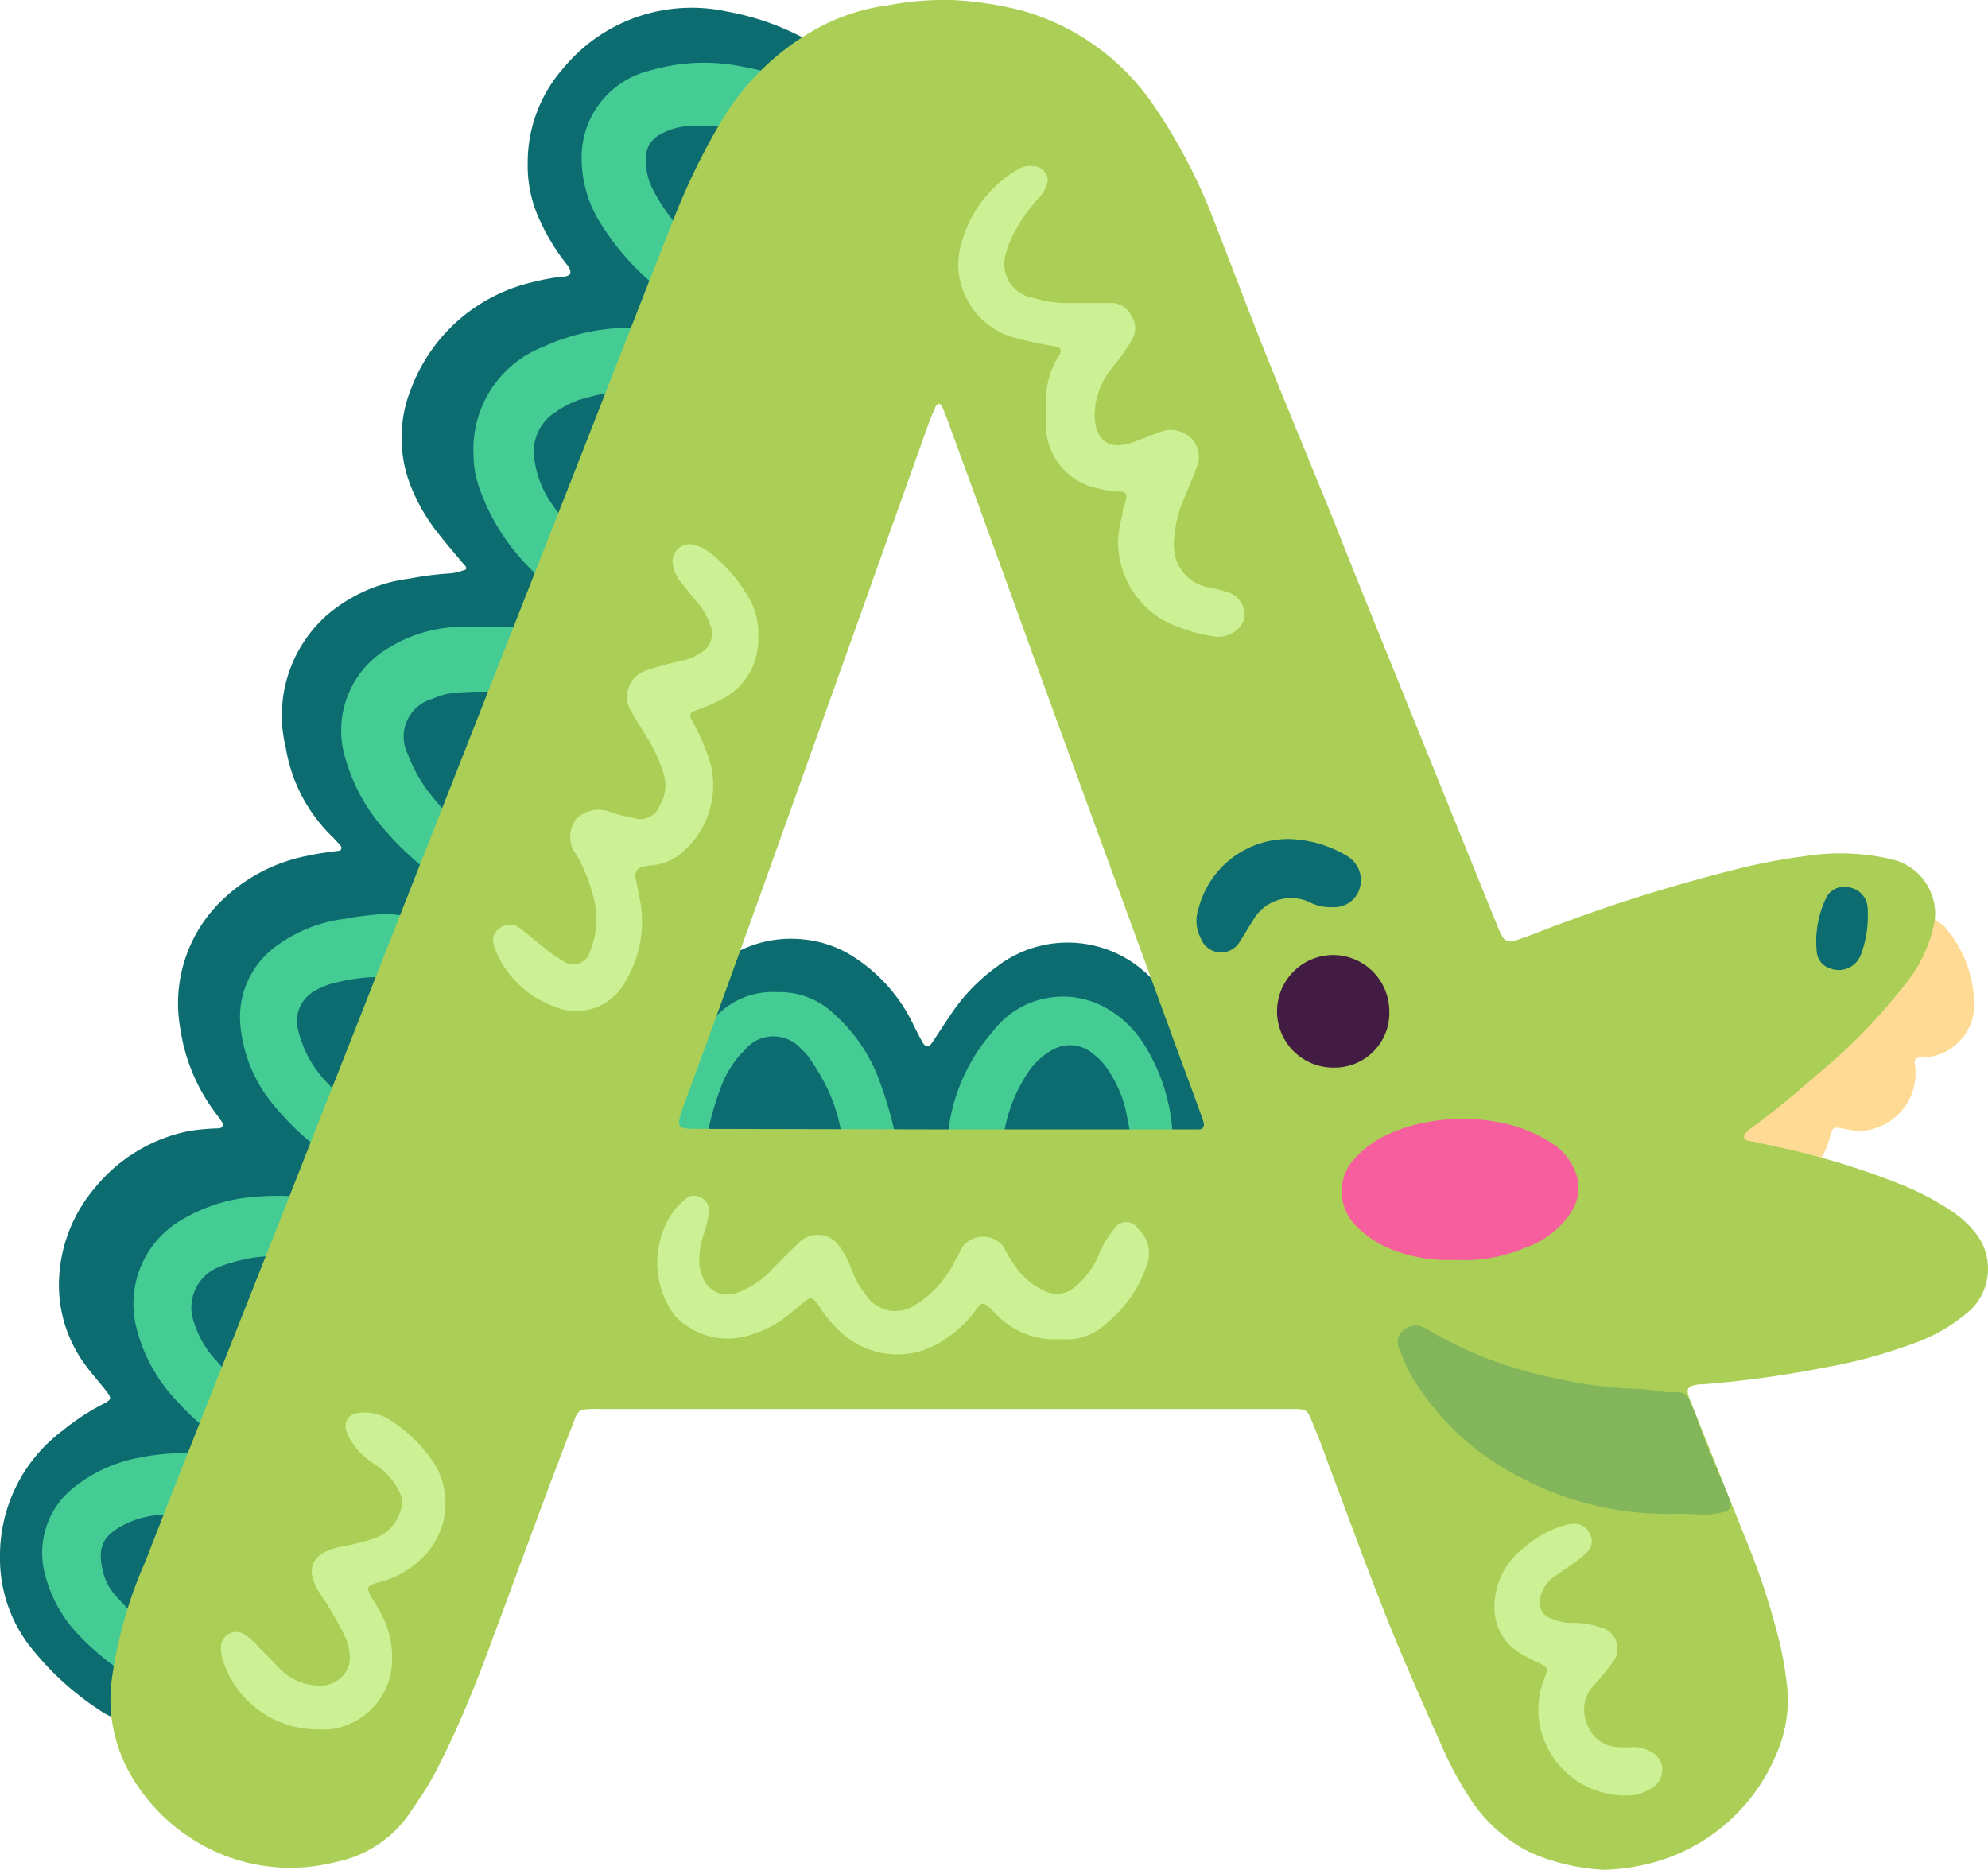 <svg xmlns="http://www.w3.org/2000/svg" viewBox="0 0 75.57 71.09"><defs><style>.cls-1{isolation:isolate;}.cls-2,.cls-6{fill:#0d6c6f;}.cls-3{fill:#45cc95;}.cls-4{fill:#ffda95;}.cls-5{fill:#abcf56;}.cls-6{mix-blend-mode:multiply;opacity:0.25;}.cls-7{fill:#421c43;}.cls-8{fill:#f75e9d;}.cls-9{fill:#ccf094;}</style></defs><g class="cls-1"><g id="圖層_2" data-name="圖層 2"><g id="OBJECTS"><path class="cls-2" d="M0,59.18a5.93,5.93,0,0,1,2.38-4.79,8.75,8.75,0,0,1,1.52-1c.37-.19.36-.23.08-.58s-.51-.6-.74-.92a5.12,5.12,0,0,1-1-3A5.71,5.71,0,0,1,3.6,45.17,6.17,6.17,0,0,1,7.19,43a8,8,0,0,1,1.1-.1c.17,0,.23-.13.13-.27s-.15-.21-.23-.32a7,7,0,0,1-1.33-3.17,5.43,5.43,0,0,1,1.36-4.69,6.43,6.43,0,0,1,3.55-1.93c.35-.08.72-.12,1.08-.17.13,0,.17-.12.08-.22l-.27-.29a6.08,6.08,0,0,1-1.8-3.43,5.1,5.1,0,0,1,1.54-5A5.94,5.94,0,0,1,15.56,22a11.68,11.68,0,0,1,1.56-.2,2,2,0,0,0,.53-.13c.1,0,.09-.13,0-.19-.34-.41-.68-.8-1-1.21a7.06,7.06,0,0,1-1-1.7,5,5,0,0,1,0-3.85,6.5,6.5,0,0,1,4.63-4,7.9,7.9,0,0,1,1.08-.2c.37,0,.4-.19.2-.45a7.79,7.79,0,0,1-1-1.61,4.89,4.89,0,0,1-.5-2.29,5.41,5.41,0,0,1,1.33-3.55A6.33,6.33,0,0,1,27.64.44a10,10,0,0,1,2.9,1,5.62,5.62,0,0,1,.65.43,1.43,1.43,0,0,1,.54,1.68,15.51,15.51,0,0,1-.5,1.5q-1.47,3.61-2.95,7.22T25.42,19.2L22.3,26.61l-2.52,6-2.35,5.59c-.68,1.63-1.35,3.26-2,4.88C14.6,45,13.79,47,13,48.86l-2.52,6C9.65,56.84,8.82,58.77,8,60.71L6.53,64.19c0,.1-.07.2-.12.3a1.48,1.48,0,0,1-1.8.89,2,2,0,0,1-.73-.3A11,11,0,0,1,1.3,62.79,5.45,5.45,0,0,1,0,59.18Z"/><path class="cls-3" d="M7.3,55.25a9.06,9.06,0,0,1,1.8.16.86.86,0,0,0,.21,0,1.21,1.21,0,0,0-.16-.16,10.34,10.34,0,0,1-2.44-2,6.2,6.2,0,0,1-1.55-2.88A3.69,3.69,0,0,1,6.71,46.5a6.3,6.3,0,0,1,3-1,10.46,10.46,0,0,1,4,.45c.37.11.42.21.27.57s-.36.87-.56,1.3-.21.33-.56.27S12,48,11.55,47.86A5.61,5.61,0,0,0,8.82,48a3.26,3.26,0,0,0-.44.15,1.65,1.65,0,0,0-1,2.14,3.77,3.77,0,0,0,.88,1.48,8.81,8.81,0,0,0,1.9,1.65,2.83,2.83,0,0,1,.45.32.35.35,0,0,1,.12.42c-.11.3-.23.59-.35.88-.31.73-.62,1.45-.92,2.18-.15.35-.27.44-.66.38a12.64,12.64,0,0,0-2.75,0A3.41,3.41,0,0,0,4.66,58c-.78.41-1,.88-.7,1.92a2.24,2.24,0,0,0,.54.86,9.4,9.4,0,0,0,1.84,1.6c.79.49.75.38.4,1.29a1.45,1.45,0,0,1-.09.22c-.26.58-.33.62-.86.34A10.21,10.21,0,0,1,3,62.17a5.14,5.14,0,0,1-1.29-2.32,3.16,3.16,0,0,1,1.18-3.36,5.52,5.52,0,0,1,2.35-1.06A8.71,8.71,0,0,1,7.3,55.25Z"/><path class="cls-3" d="M18.59,23.83a10.32,10.32,0,0,1,3.82.61l.37.13A.28.28,0,0,1,23,25a10.13,10.13,0,0,1-.69,1.67c-.13.24-.25.28-.53.2a17.74,17.74,0,0,0-1.91-.47,11.93,11.93,0,0,0-2.67-.05,2.64,2.64,0,0,0-.76.22,1.49,1.49,0,0,0-.94,2.1A5.75,5.75,0,0,0,16.21,30a11.07,11.07,0,0,0,2.62,2.49c.91.63.79.45.41,1.43-.3.79-.39.81-1.13.41a12.29,12.29,0,0,1-3.5-2.79,6.93,6.93,0,0,1-1.47-2.67,3.63,3.63,0,0,1,1.62-4.23,5.38,5.38,0,0,1,2.84-.81Z"/><path class="cls-3" d="M18,17.29a4.18,4.18,0,0,1,2.66-4.11,8,8,0,0,1,3.28-.72,14.15,14.15,0,0,1,3.67.34c.3.07.37.16.26.44-.19.52-.41,1-.62,1.53a.41.41,0,0,1-.51.27c-.66-.21-1.37-.06-2-.25a.65.65,0,0,0-.31,0,9.41,9.41,0,0,0-2.47.43,3.67,3.67,0,0,0-.83.44,1.78,1.78,0,0,0-.81,1.84A3.86,3.86,0,0,0,20.87,19a9.61,9.61,0,0,0,2.32,2.44l.25.19c.73.55.74.56.36,1.42-.43,1-.47,1-1.32.42a12.52,12.52,0,0,1-2.28-1.81,8.12,8.12,0,0,1-1.94-3A3.83,3.83,0,0,1,18,17.29Z"/><path class="cls-3" d="M22.11,6.06a3.39,3.39,0,0,1,2.57-3.37,7.3,7.3,0,0,1,3.19-.22,14.13,14.13,0,0,1,3.1.88,2.92,2.92,0,0,1,.36.17c.24.14.31.26.24.51A10.25,10.25,0,0,1,31,5.66a.27.27,0,0,1-.39.15c-.22-.1-.43-.21-.65-.3a8.21,8.21,0,0,0-3.75-.72,2.51,2.51,0,0,0-1.13.33,1,1,0,0,0-.53.9,2.49,2.49,0,0,0,.21,1.07A7.07,7.07,0,0,0,26.9,9.65c.49.39,1,.73,1.54,1.1.31.22.34.29.2.66a5.65,5.65,0,0,1-.34.8c-.16.31-.28.34-.65.23a6.1,6.1,0,0,1-1.57-.74,9.83,9.83,0,0,1-3.27-3.24A4.63,4.63,0,0,1,22.11,6.06Z"/><path class="cls-3" d="M14.59,34.74a17.88,17.88,0,0,1,3.58.61c.31.11.38.27.18.53a7.79,7.79,0,0,0-.93,1.36.45.45,0,0,1-.54.23c-.39-.06-.77-.15-1.16-.21a6.88,6.88,0,0,0-3,.11,2.72,2.72,0,0,0-.73.29,1.31,1.31,0,0,0-.65,1.53,4.29,4.29,0,0,0,1.12,2,11.12,11.12,0,0,0,2.09,1.78,3.65,3.65,0,0,1,.45.32.29.29,0,0,1,.14.34c-.16.41-.33.83-.52,1.23-.09.2-.24.23-.46.11a10.29,10.29,0,0,1-2-1.26,10.57,10.57,0,0,1-1.85-1.81A5.49,5.49,0,0,1,9.14,39a3.33,3.33,0,0,1,1.32-3,5.54,5.54,0,0,1,2.67-1.07C13.6,34.83,14.07,34.8,14.59,34.74Z"/><path class="cls-2" d="M24.47,43.72a11.1,11.1,0,0,1,1.85-5.94,4.4,4.4,0,0,1,4.16-2.07,4.3,4.3,0,0,1,2.12.77A6.26,6.26,0,0,1,34.74,39c.11.21.21.42.33.63s.25.18.37,0c.31-.46.6-.93.92-1.37a7.11,7.11,0,0,1,1.51-1.49,4.41,4.41,0,0,1,6.3.91,8,8,0,0,1,1.18,1.94,23.53,23.53,0,0,1,1.27,3.65,5.82,5.82,0,0,0,.22.67,2.45,2.45,0,0,1,.08,1.17.94.94,0,0,1-.87.78,1.07,1.07,0,0,1-.54,0,2.49,2.49,0,0,0-1.68-.07l-.94.09c-1.18.06-2.36.15-3.54.21-.75,0-1.52,0-2.27.14-.94.11-1.89.06-2.83.16-2.17.22-4.35.1-6.53.14A2.92,2.92,0,0,1,26,46.07a.84.84,0,0,0-.52-.12.82.82,0,0,1-.85-.67A5.82,5.82,0,0,1,24.47,43.72Z"/><path class="cls-3" d="M36,43.71a7,7,0,0,1,1.72-4.47,3.34,3.34,0,0,1,4.39-.88,4.09,4.09,0,0,1,1.35,1.3,7.12,7.12,0,0,1,1.1,3.25,3.16,3.16,0,0,1-.16,1.4.55.55,0,0,1-.5.43.6.6,0,0,1-.64-.36,2.3,2.3,0,0,1-.14-.53c-.12-.56-.22-1.13-.34-1.7a4.5,4.5,0,0,0-.55-1.3,2.57,2.57,0,0,0-.66-.77A1.34,1.34,0,0,0,40,39.92a2.61,2.61,0,0,0-.87.78,5.83,5.83,0,0,0-1,2.64c-.06.41-.1.83-.15,1.25a1,1,0,0,1-.84.91,1,1,0,0,1-1-.69A3.77,3.77,0,0,1,36,43.71Z"/><path class="cls-3" d="M29.53,37.72a3,3,0,0,1,2.24.89,6.25,6.25,0,0,1,1.73,2.68A13.87,13.87,0,0,1,34,43a1.84,1.84,0,0,1,0,.62.9.9,0,0,1-.82.82,1,1,0,0,1-1-.67,5.93,5.93,0,0,1-.24-.92A6.33,6.33,0,0,0,31.25,41a8.23,8.23,0,0,0-.46-.74,1.47,1.47,0,0,0-.31-.35,1.4,1.4,0,0,0-2.16,0,3.88,3.88,0,0,0-.95,1.52,10.88,10.88,0,0,0-.6,2.44,4.68,4.68,0,0,1-.09.54A.73.73,0,0,1,26,45a.7.7,0,0,1-.6-.55,1.87,1.87,0,0,1-.11-.61,7.67,7.67,0,0,1,1.76-5A2.94,2.94,0,0,1,29.53,37.72Z"/><path class="cls-4" d="M70.56,43l-.49-.09c-.39-.07-.4-.08-.52.35a2.51,2.51,0,0,1-.68,1.22,1.79,1.79,0,0,1-1.78.35,2.19,2.19,0,0,1-1.53-1.37,1.56,1.56,0,0,1-.1-.53.55.55,0,0,1,.39-.62,1.58,1.58,0,0,0,.86-.64,3,3,0,0,0,.74-1.1.68.68,0,0,1,.44-.42,2.08,2.08,0,0,0,.68-.53c1-1,1.94-2.07,2.85-3.16.18-.22.35-.46.52-.69s.17-.27.27-.39a1.11,1.11,0,0,1,1.83,0,4.52,4.52,0,0,1,1,2.68,2,2,0,0,1-1.87,2.14h-.08c-.29,0-.34.07-.29.34A2.2,2.2,0,0,1,70.56,43Z"/><path class="cls-5" d="M61,71.09a8,8,0,0,1-2.78-.64,5.79,5.79,0,0,1-2.42-2.2,13,13,0,0,1-.87-1.59c-.73-1.64-1.46-3.27-2.13-4.93-.78-1.95-1.5-3.93-2.24-5.9-.19-.49-.35-1-.56-1.47-.35-.83-.2-.79-1.12-.79H23.06c-1.29,0-1-.08-1.45,1-1.09,2.85-2.13,5.72-3.2,8.58-.52,1.37-1.09,2.73-1.74,4-.28.57-.62,1.1-1,1.64a4.44,4.44,0,0,1-2.9,2,6.9,6.9,0,0,1-5-.6,7.1,7.1,0,0,1-2.84-2.78A5.75,5.75,0,0,1,4.23,64a16.61,16.61,0,0,1,1.29-4.62c1.8-4.63,3.65-9.25,5.47-13.87L15.1,35.07l6.15-15.63c1.46-3.7,2.89-7.4,4.35-11.09a25.12,25.12,0,0,1,1.79-3.69,9.64,9.64,0,0,1,3.55-3.51A7.66,7.66,0,0,1,33.76.2,11.61,11.61,0,0,1,36.19,0a13.06,13.06,0,0,1,2.72.42A9,9,0,0,1,43.85,4a21,21,0,0,1,2.27,4.32c.65,1.67,1.28,3.34,1.94,5,.88,2.2,1.79,4.38,2.68,6.58.79,2,1.58,3.95,2.38,5.92q1.91,4.72,3.82,9.43a3,3,0,0,0,.17.36.35.35,0,0,0,.41.17c.27-.08.54-.18.81-.28a61.92,61.92,0,0,1,7.51-2.41,21.67,21.67,0,0,1,2.78-.54,8.49,8.49,0,0,1,3.29.12,2.12,2.12,0,0,1,1.55,1.43,2.07,2.07,0,0,1,.08.93,5.45,5.45,0,0,1-1.22,2.52,21.72,21.72,0,0,1-3.14,3.22c-.87.76-1.75,1.5-2.69,2.18a.87.87,0,0,0-.16.17.15.15,0,0,0,.09.24c.52.11,1,.21,1.54.33A29.45,29.45,0,0,1,72.18,45a10.43,10.43,0,0,1,2.09,1.1,3.84,3.84,0,0,1,.85.81,2.18,2.18,0,0,1-.2,2.88,6.42,6.42,0,0,1-2.08,1.25,19.37,19.37,0,0,1-3.41.94,41.14,41.14,0,0,1-4.68.65l-.15,0c-.48.07-.53.16-.35.61q1.05,2.64,2.11,5.27a27.49,27.49,0,0,1,1.2,3.59A13,13,0,0,1,67.92,64a5.08,5.08,0,0,1-.43,2.77,7.08,7.08,0,0,1-4.75,4.07A8.21,8.21,0,0,1,61,71.09ZM35.81,42.94h9.07c.24,0,.48,0,.71,0a.18.18,0,0,0,.17-.22,1.86,1.86,0,0,0-.12-.38c-.4-1.11-.82-2.22-1.22-3.33q-2.14-5.85-4.28-11.7c-1.33-3.66-2.65-7.32-4-11-.1-.3-.22-.59-.34-.88a.16.16,0,0,0-.12-.08s-.09.06-.11.1c-.09.21-.19.43-.27.65l-3.26,9.14-2.52,7.05Q27.78,37.17,26,42c-.32.91-.31.92.62.92Z"/><path class="cls-6" d="M63.82,57.55a11.89,11.89,0,0,1-6.06-1.4,10.16,10.16,0,0,1-4.2-4c-.15-.28-.25-.58-.37-.87a.56.56,0,0,1,.17-.71.69.69,0,0,1,.74-.11,2.27,2.27,0,0,1,.34.19,15.61,15.61,0,0,0,4.94,1.8,14.59,14.59,0,0,0,2.8.35c.52,0,1,.16,1.57.13a.47.47,0,0,1,.48.33c.08.2.18.38.25.58.31.92.69,1.82,1.09,2.71a3.84,3.84,0,0,1,.19.51.29.29,0,0,1-.21.42,2.74,2.74,0,0,1-.94.1C64.3,57.56,64,57.55,63.82,57.55Z"/><path class="cls-2" d="M49,31.9a4.49,4.49,0,0,1,2.23.66,1.06,1.06,0,0,1,.47,1.16,1,1,0,0,1-1,.77,1.85,1.85,0,0,1-.84-.15,1.66,1.66,0,0,0-2.25.69c-.16.23-.29.49-.46.73a.82.82,0,0,1-1.5-.08,1.42,1.42,0,0,1-.09-1.14A3.52,3.52,0,0,1,49,31.9Z"/><path class="cls-2" d="M71,34.72a4.15,4.15,0,0,1-.26,1.57.9.9,0,0,1-1.17.53.72.72,0,0,1-.51-.63,3.83,3.83,0,0,1,.37-2.08.75.75,0,0,1,.8-.38.84.84,0,0,1,.74.62A1.57,1.57,0,0,1,71,34.72Z"/><path class="cls-7" d="M50.65,36.31a2.14,2.14,0,0,1,2.16,2.07,2.08,2.08,0,0,1-2.09,2.21,2.14,2.14,0,1,1-.07-4.28Z"/><path class="cls-8" d="M55.32,47.9a5.83,5.83,0,0,1-2.55-.45,4,4,0,0,1-1.28-.9,1.86,1.86,0,0,1-.15-2.32,3.85,3.85,0,0,1,1.21-1,6.11,6.11,0,0,1,1.72-.57,7.31,7.31,0,0,1,3.12.1,5.71,5.71,0,0,1,1.58.69,2.23,2.23,0,0,1,.87,1,1.66,1.66,0,0,1-.12,1.64A3.37,3.37,0,0,1,58,47.43,5.9,5.9,0,0,1,55.32,47.9Z"/><path class="cls-9" d="M46.17,24.2a6.11,6.11,0,0,1-2-.65,3.47,3.47,0,0,1-1.67-2.87,4.17,4.17,0,0,1,.16-1.09c0-.2.1-.4.14-.61s0-.28-.25-.29a3.5,3.5,0,0,1-.85-.13,2.45,2.45,0,0,1-1.94-2.37c0-.36,0-.73,0-1.1a3.28,3.28,0,0,1,.53-1.63c.09-.16,0-.25-.14-.28a17,17,0,0,1-1.69-.37,2.9,2.9,0,0,1-1.8-1.64,2.74,2.74,0,0,1-.15-1.78,4.68,4.68,0,0,1,2.13-2.92.93.93,0,0,1,.67-.15.54.54,0,0,1,.47.75,1.54,1.54,0,0,1-.35.52,6.33,6.33,0,0,0-1,1.5,3.2,3.2,0,0,0-.18.52,1.3,1.3,0,0,0,1.06,1.72,4,4,0,0,0,1.24.19c.52,0,1,0,1.57,0A.87.87,0,0,1,43,12a.83.83,0,0,1,.08.82A6.73,6.73,0,0,1,42.26,14a2.92,2.92,0,0,0-.65,1.74c0,1,.54,1.41,1.47,1.07.32-.11.64-.25,1-.38a1.07,1.07,0,0,1,.84,0,1,1,0,0,1,.58,1.31c-.13.37-.3.73-.44,1.1a4.73,4.73,0,0,0-.44,1.82,2.16,2.16,0,0,0,.09.62,1.61,1.61,0,0,0,1.27,1.06,4.83,4.83,0,0,1,.68.17.9.9,0,0,1,.63,1.05A1.05,1.05,0,0,1,46.17,24.2Z"/><path class="cls-9" d="M28.82,24.22a2.52,2.52,0,0,1-1.35,2.35,7,7,0,0,1-1,.43c-.26.11-.29.16-.15.41A9.31,9.31,0,0,1,27,29a3.36,3.36,0,0,1-1.14,3.47,2,2,0,0,1-1,.42,2.44,2.44,0,0,0-.39.06.34.34,0,0,0-.3.46c.05.31.13.62.18.93a4.43,4.43,0,0,1-.59,3,2.11,2.11,0,0,1-2.73.91,3.8,3.8,0,0,1-2.2-2.14c-.16-.39-.1-.65.19-.83a.59.59,0,0,1,.73,0c.32.24.61.5.92.74a4.81,4.81,0,0,0,.71.5.66.66,0,0,0,1.06-.39,3.12,3.12,0,0,0,.1-2.09,6.14,6.14,0,0,0-.62-1.53,1.11,1.11,0,0,1,0-1.39,1.22,1.22,0,0,1,1.33-.23,6.07,6.07,0,0,0,.84.21.79.79,0,0,0,1-.5,1.43,1.43,0,0,0,.15-1.13A5.46,5.46,0,0,0,24.57,28c-.18-.29-.36-.58-.53-.88a1.06,1.06,0,0,1,.59-1.65,11.31,11.31,0,0,1,1.3-.35,1.76,1.76,0,0,0,.65-.27A.84.84,0,0,0,27,23.76a2.51,2.51,0,0,0-.51-.88c-.21-.24-.4-.49-.6-.74a1.37,1.37,0,0,1-.3-.63.65.65,0,0,1,.85-.78,1.49,1.49,0,0,1,.49.24,5.74,5.74,0,0,1,1.66,2A2.61,2.61,0,0,1,28.82,24.22Z"/><path class="cls-9" d="M40.31,50.91A3.07,3.07,0,0,1,37.9,50l-.28-.28c-.23-.21-.33-.22-.5.05A4.18,4.18,0,0,1,36,50.86a3.15,3.15,0,0,1-4.11-.28,4.73,4.73,0,0,1-.7-.84c-.33-.49-.34-.48-.77-.12-.24.21-.48.4-.74.59a4.44,4.44,0,0,1-1.21.56,2.73,2.73,0,0,1-2.4-.39,1.7,1.7,0,0,1-.55-.55A3.39,3.39,0,0,1,25.64,46a2.4,2.4,0,0,1,.39-.39.49.49,0,0,1,.58-.09.54.54,0,0,1,.34.57,4.68,4.68,0,0,1-.2.84,3,3,0,0,0-.17.93,1.63,1.63,0,0,0,.13.69,1,1,0,0,0,1.35.58,3.36,3.36,0,0,0,1.19-.76c.34-.36.69-.72,1.06-1.06a1,1,0,0,1,1.64.14,3.07,3.07,0,0,1,.4.76,3.47,3.47,0,0,0,.55,1,1.34,1.34,0,0,0,1.94.37A4,4,0,0,0,36.27,48c.11-.2.23-.41.33-.62a1,1,0,0,1,1.54,0,4.25,4.25,0,0,0,.44.74,2.62,2.62,0,0,0,1.23,1,1,1,0,0,0,1-.15,3.22,3.22,0,0,0,.95-1.24,3.58,3.58,0,0,1,.59-1,.53.53,0,0,1,.92,0,1.25,1.25,0,0,1,.35,1.3,6.59,6.59,0,0,1-.3.73,5,5,0,0,1-1.29,1.58A2.2,2.2,0,0,1,40.31,50.91Z"/><path class="cls-9" d="M12.09,65.75a3.77,3.77,0,0,1-3.6-2.58,1.43,1.43,0,0,1-.09-.54.58.58,0,0,1,.91-.48,2.57,2.57,0,0,1,.52.47c.28.28.56.56.83.85a2.08,2.08,0,0,0,1.25.6,1.18,1.18,0,0,0,.91-.18A1,1,0,0,0,13.3,63a2,2,0,0,0-.21-.83,12.45,12.45,0,0,0-.87-1.5c-.69-1-.41-1.65.81-1.88a7.53,7.53,0,0,0,1.22-.31,1.57,1.57,0,0,0,1-1.14.86.86,0,0,0-.06-.61,2.67,2.67,0,0,0-1-1.1,2.74,2.74,0,0,1-.87-.89,2.83,2.83,0,0,1-.16-.36.5.5,0,0,1,.4-.65,1.74,1.74,0,0,1,1.22.23,5.67,5.67,0,0,1,1.69,1.62A2.89,2.89,0,0,1,16,59.28a3.56,3.56,0,0,1-1.56.87c-.51.13-.57.18-.25.69.1.15.19.32.28.48a3.53,3.53,0,0,1,.4,2.21,2.69,2.69,0,0,1-2.34,2.22C12.4,65.76,12.24,65.75,12.09,65.75Z"/><path class="cls-9" d="M61.91,68.26a3.31,3.31,0,0,1-3.4-2.8,3.19,3.19,0,0,1,.22-1.7c.12-.35.12-.35-.22-.53a7.67,7.67,0,0,1-.7-.36,2,2,0,0,1-1-1.7A2.83,2.83,0,0,1,58,58.79,3.68,3.68,0,0,1,59.45,58a1.34,1.34,0,0,1,.39-.07.64.64,0,0,1,.61.42.56.56,0,0,1-.12.66,3.77,3.77,0,0,1-.48.4L59,60a1.39,1.39,0,0,0-.45.73.63.63,0,0,0,.36.78,1.93,1.93,0,0,0,.92.19,3.09,3.09,0,0,1,1,.17.83.83,0,0,1,.49,1.31,8.24,8.24,0,0,1-.75.91,1.35,1.35,0,0,0-.26,1.4,1.29,1.29,0,0,0,1.16.93,4.36,4.36,0,0,0,.63,0,1.27,1.27,0,0,1,.6.15.79.79,0,0,1,.49.75.85.85,0,0,1-.53.73A1.45,1.45,0,0,1,61.91,68.26Z"/></g></g></g></svg>